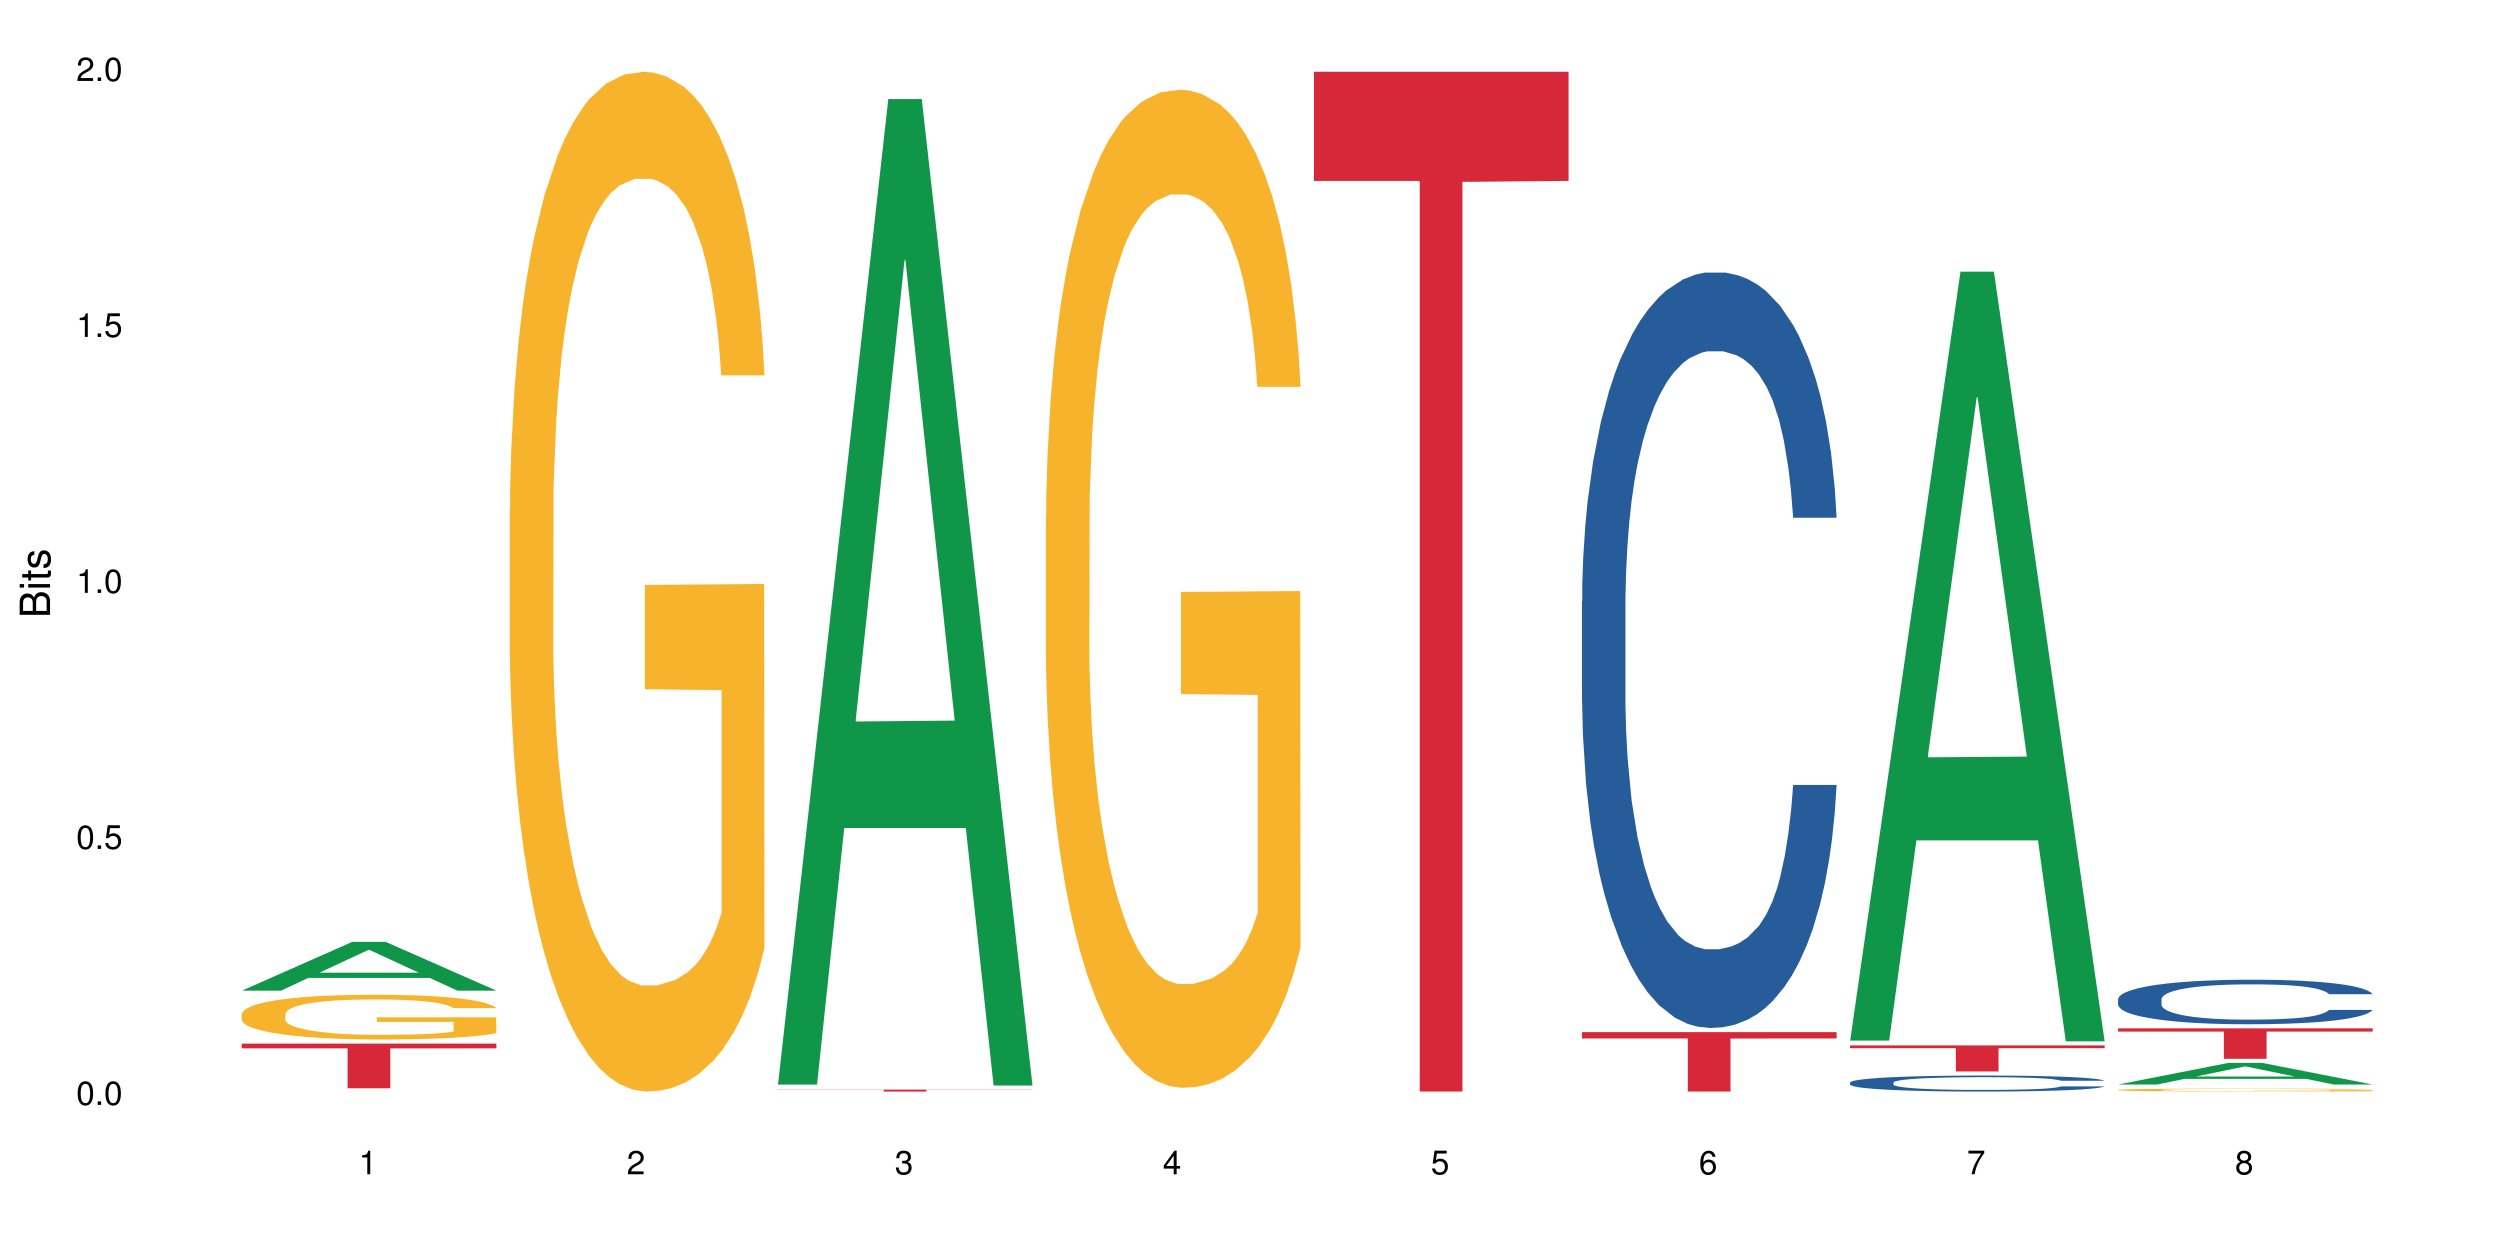 <?xml version="1.0" encoding="UTF-8"?>
<svg xmlns="http://www.w3.org/2000/svg" xmlns:xlink="http://www.w3.org/1999/xlink" width="720pt" height="360pt" viewBox="0 0 720 360" version="1.1">
<defs>
<g>
<symbol overflow="visible" id="glyph0-0">
<path style="stroke:none;" d=""/>
</symbol>
<symbol overflow="visible" id="glyph0-1">
<path style="stroke:none;" d="M 2.641 -6.797 C 2 -6.797 1.422 -6.531 1.078 -6.047 C 0.641 -5.453 0.406 -4.547 0.406 -3.297 C 0.406 -1 1.188 0.219 2.641 0.219 C 4.078 0.219 4.859 -1 4.859 -3.234 C 4.859 -4.562 4.656 -5.438 4.203 -6.047 C 3.844 -6.531 3.281 -6.797 2.641 -6.797 Z M 2.641 -6.047 C 3.547 -6.047 4 -5.125 4 -3.312 C 4 -1.375 3.562 -0.484 2.625 -0.484 C 1.734 -0.484 1.281 -1.422 1.281 -3.281 C 1.281 -5.141 1.734 -6.047 2.641 -6.047 Z M 2.641 -6.047 "/>
</symbol>
<symbol overflow="visible" id="glyph0-2">
<path style="stroke:none;" d="M 1.828 -1 L 0.828 -1 L 0.828 0 L 1.828 0 Z M 1.828 -1 "/>
</symbol>
<symbol overflow="visible" id="glyph0-3">
<path style="stroke:none;" d="M 4.562 -6.797 L 1.062 -6.797 L 0.547 -3.094 L 1.328 -3.094 C 1.719 -3.562 2.047 -3.734 2.578 -3.734 C 3.484 -3.734 4.062 -3.109 4.062 -2.094 C 4.062 -1.125 3.484 -0.531 2.578 -0.531 C 1.828 -0.531 1.375 -0.906 1.188 -1.672 L 0.328 -1.672 C 0.453 -1.109 0.547 -0.844 0.75 -0.594 C 1.125 -0.078 1.828 0.219 2.594 0.219 C 3.969 0.219 4.922 -0.781 4.922 -2.219 C 4.922 -3.562 4.031 -4.484 2.719 -4.484 C 2.25 -4.484 1.859 -4.359 1.469 -4.062 L 1.734 -5.969 L 4.562 -5.969 Z M 4.562 -6.797 "/>
</symbol>
<symbol overflow="visible" id="glyph0-4">
<path style="stroke:none;" d="M 2.484 -4.844 L 2.484 0 L 3.328 0 L 3.328 -6.797 L 2.766 -6.797 C 2.469 -5.75 2.281 -5.609 0.984 -5.453 L 0.984 -4.844 Z M 2.484 -4.844 "/>
</symbol>
<symbol overflow="visible" id="glyph0-5">
<path style="stroke:none;" d="M 4.859 -0.828 L 1.281 -0.828 C 1.359 -1.391 1.672 -1.75 2.5 -2.234 L 3.469 -2.75 C 4.406 -3.266 4.906 -3.969 4.906 -4.812 C 4.906 -5.375 4.672 -5.906 4.266 -6.266 C 3.859 -6.625 3.375 -6.797 2.719 -6.797 C 1.859 -6.797 1.219 -6.5 0.844 -5.922 C 0.609 -5.562 0.5 -5.125 0.484 -4.438 L 1.328 -4.438 C 1.359 -4.906 1.406 -5.188 1.531 -5.406 C 1.75 -5.812 2.188 -6.062 2.703 -6.062 C 3.469 -6.062 4.031 -5.516 4.031 -4.781 C 4.031 -4.25 3.719 -3.797 3.125 -3.438 L 2.234 -2.938 C 0.812 -2.141 0.406 -1.5 0.328 0 L 4.859 0 Z M 4.859 -0.828 "/>
</symbol>
<symbol overflow="visible" id="glyph0-6">
<path style="stroke:none;" d="M 2.125 -3.125 L 2.578 -3.125 C 3.516 -3.125 3.984 -2.703 3.984 -1.891 C 3.984 -1.031 3.469 -0.531 2.578 -0.531 C 1.656 -0.531 1.203 -0.984 1.156 -1.969 L 0.312 -1.969 C 0.344 -1.422 0.438 -1.078 0.609 -0.766 C 0.953 -0.109 1.625 0.219 2.547 0.219 C 3.953 0.219 4.859 -0.609 4.859 -1.906 C 4.859 -2.766 4.516 -3.25 3.703 -3.516 C 4.344 -3.766 4.656 -4.25 4.656 -4.938 C 4.656 -6.109 3.875 -6.797 2.578 -6.797 C 1.203 -6.797 0.484 -6.047 0.453 -4.609 L 1.297 -4.609 C 1.312 -5.016 1.344 -5.25 1.453 -5.453 C 1.641 -5.828 2.062 -6.062 2.594 -6.062 C 3.344 -6.062 3.797 -5.625 3.797 -4.906 C 3.797 -4.422 3.609 -4.141 3.25 -3.984 C 3.016 -3.891 2.719 -3.844 2.125 -3.844 Z M 2.125 -3.125 "/>
</symbol>
<symbol overflow="visible" id="glyph0-7">
<path style="stroke:none;" d="M 3.141 -1.625 L 3.141 0 L 3.984 0 L 3.984 -1.625 L 4.984 -1.625 L 4.984 -2.391 L 3.984 -2.391 L 3.984 -6.797 L 3.359 -6.797 L 0.266 -2.516 L 0.266 -1.625 Z M 3.141 -2.391 L 1 -2.391 L 3.141 -5.359 Z M 3.141 -2.391 "/>
</symbol>
<symbol overflow="visible" id="glyph0-8">
<path style="stroke:none;" d="M 4.781 -5.031 C 4.609 -6.141 3.891 -6.797 2.844 -6.797 C 2.094 -6.797 1.422 -6.438 1.031 -5.828 C 0.609 -5.172 0.406 -4.344 0.406 -3.094 C 0.406 -1.953 0.578 -1.234 0.984 -0.625 C 1.359 -0.078 1.953 0.219 2.703 0.219 C 3.984 0.219 4.922 -0.734 4.922 -2.078 C 4.922 -3.344 4.062 -4.234 2.844 -4.234 C 2.172 -4.234 1.641 -3.969 1.281 -3.469 C 1.281 -5.125 1.828 -6.047 2.797 -6.047 C 3.391 -6.047 3.797 -5.672 3.938 -5.031 Z M 2.734 -3.484 C 3.547 -3.484 4.062 -2.922 4.062 -2 C 4.062 -1.156 3.484 -0.531 2.703 -0.531 C 1.922 -0.531 1.328 -1.188 1.328 -2.047 C 1.328 -2.891 1.906 -3.484 2.734 -3.484 Z M 2.734 -3.484 "/>
</symbol>
<symbol overflow="visible" id="glyph0-9">
<path style="stroke:none;" d="M 4.984 -6.797 L 0.438 -6.797 L 0.438 -5.969 L 4.109 -5.969 C 2.5 -3.656 1.828 -2.234 1.328 0 L 2.219 0 C 2.594 -2.172 3.453 -4.047 4.984 -6.094 Z M 4.984 -6.797 "/>
</symbol>
<symbol overflow="visible" id="glyph0-10">
<path style="stroke:none;" d="M 3.75 -3.578 C 4.453 -4 4.688 -4.344 4.688 -4.984 C 4.688 -6.047 3.844 -6.797 2.641 -6.797 C 1.438 -6.797 0.594 -6.047 0.594 -4.984 C 0.594 -4.359 0.828 -4.016 1.516 -3.578 C 0.734 -3.203 0.359 -2.641 0.359 -1.891 C 0.359 -0.641 1.297 0.219 2.641 0.219 C 3.984 0.219 4.922 -0.641 4.922 -1.875 C 4.922 -2.641 4.531 -3.203 3.75 -3.578 Z M 2.641 -6.047 C 3.359 -6.047 3.812 -5.625 3.812 -4.969 C 3.812 -4.344 3.344 -3.922 2.641 -3.922 C 1.922 -3.922 1.453 -4.344 1.453 -4.984 C 1.453 -5.625 1.922 -6.047 2.641 -6.047 Z M 2.641 -3.203 C 3.484 -3.203 4.062 -2.672 4.062 -1.875 C 4.062 -1.062 3.484 -0.531 2.625 -0.531 C 1.797 -0.531 1.219 -1.078 1.219 -1.875 C 1.219 -2.672 1.797 -3.203 2.641 -3.203 Z M 2.641 -3.203 "/>
</symbol>
<symbol overflow="visible" id="glyph1-0">
<path style="stroke:none;" d=""/>
</symbol>
<symbol overflow="visible" id="glyph1-1">
<path style="stroke:none;" d="M 0 -0.953 L 0 -4.891 C 0 -5.719 -0.234 -6.344 -0.734 -6.797 C -1.188 -7.234 -1.812 -7.469 -2.5 -7.469 C -3.547 -7.469 -4.188 -7 -4.625 -5.875 C -4.984 -6.672 -5.641 -7.094 -6.531 -7.094 C -7.156 -7.094 -7.734 -6.859 -8.141 -6.391 C -8.562 -5.938 -8.75 -5.344 -8.75 -4.5 L -8.75 -0.953 Z M -4.984 -2.062 L -7.766 -2.062 L -7.766 -4.219 C -7.766 -4.844 -7.688 -5.203 -7.453 -5.5 C -7.219 -5.812 -6.859 -5.969 -6.375 -5.969 C -5.906 -5.969 -5.531 -5.812 -5.297 -5.5 C -5.062 -5.203 -4.984 -4.844 -4.984 -4.219 Z M -0.984 -2.062 L -4 -2.062 L -4 -4.781 C -4 -5.328 -3.859 -5.688 -3.578 -5.953 C -3.297 -6.219 -2.922 -6.359 -2.484 -6.359 C -2.062 -6.359 -1.688 -6.219 -1.406 -5.953 C -1.109 -5.688 -0.984 -5.328 -0.984 -4.781 Z M -0.984 -2.062 "/>
</symbol>
<symbol overflow="visible" id="glyph1-2">
<path style="stroke:none;" d="M -6.281 -1.797 L -6.281 -0.797 L 0 -0.797 L 0 -1.797 Z M -8.75 -1.797 L -8.75 -0.797 L -7.484 -0.797 L -7.484 -1.797 Z M -8.75 -1.797 "/>
</symbol>
<symbol overflow="visible" id="glyph1-3">
<path style="stroke:none;" d="M -6.281 -3.047 L -6.281 -2.016 L -8.016 -2.016 L -8.016 -1.016 L -6.281 -1.016 L -6.281 -0.172 L -5.469 -0.172 L -5.469 -1.016 L -0.719 -1.016 C -0.078 -1.016 0.281 -1.453 0.281 -2.234 C 0.281 -2.469 0.25 -2.719 0.188 -3.047 L -0.641 -3.047 C -0.609 -2.922 -0.594 -2.766 -0.594 -2.562 C -0.594 -2.141 -0.719 -2.016 -1.156 -2.016 L -5.469 -2.016 L -5.469 -3.047 Z M -6.281 -3.047 "/>
</symbol>
<symbol overflow="visible" id="glyph1-4">
<path style="stroke:none;" d="M -4.531 -5.25 C -5.766 -5.25 -6.469 -4.422 -6.469 -2.969 C -6.469 -1.516 -5.719 -0.562 -4.547 -0.562 C -3.562 -0.562 -3.094 -1.062 -2.734 -2.562 L -2.516 -3.484 C -2.344 -4.188 -2.094 -4.469 -1.625 -4.469 C -1.047 -4.469 -0.641 -3.875 -0.641 -3 C -0.641 -2.453 -0.797 -2 -1.062 -1.75 C -1.25 -1.594 -1.422 -1.531 -1.875 -1.469 L -1.875 -0.406 C -0.422 -0.453 0.281 -1.266 0.281 -2.922 C 0.281 -4.5 -0.5 -5.516 -1.719 -5.516 C -2.656 -5.516 -3.172 -4.984 -3.469 -3.734 L -3.703 -2.766 C -3.891 -1.953 -4.156 -1.609 -4.594 -1.609 C -5.172 -1.609 -5.547 -2.125 -5.547 -2.938 C -5.547 -3.75 -5.203 -4.172 -4.531 -4.203 Z M -4.531 -5.25 "/>
</symbol>
</g>
</defs>
<g id="surface13662">
<rect x="0" y="0" width="720" height="360" style="fill:rgb(100%,100%,100%);fill-opacity:1;stroke:none;"/>
<path style=" stroke:none;fill-rule:nonzero;fill:rgb(6.275%,58.824%,28.235%);fill-opacity:1;" d="M 69.629 285.309 L 69.707 285.297 L 101.441 271.262 L 111.078 271.262 L 142.965 285.32 L 131.762 285.32 L 123.77 281.652 L 88.746 281.652 L 80.91 285.309 L 69.629 285.309 L 92.117 280.133 L 120.559 280.121 L 106.375 273.559 L 106.219 273.547 L 106.062 273.586 L 92.039 280.121 L 92.117 280.133 Z M 69.629 285.309 "/>
<path style=" stroke:none;fill-rule:nonzero;fill:rgb(96.863%,70.196%,16.863%);fill-opacity:1;" d="M 69.629 292.012 L 69.719 292 L 69.719 291.766 L 70.078 291.238 L 70.973 290.508 L 72.133 289.91 L 73.387 289.441 L 74.191 289.191 L 75.531 288.84 L 76.695 288.582 L 79.645 288.055 L 83.402 287.559 L 85.461 287.348 L 87.785 287.148 L 91.094 286.926 L 92.613 286.844 L 97.266 286.656 L 102.543 286.535 L 108.355 286.5 L 111.039 286.512 L 114.703 286.559 L 119.711 286.691 L 122.574 286.809 L 124.809 286.926 L 127.137 287.078 L 129.996 287.312 L 132.68 287.594 L 134.828 287.875 L 136.973 288.23 L 138.762 288.605 L 140.281 289.016 L 141.625 289.512 L 142.43 289.922 L 142.965 290.332 L 130.535 290.332 L 129.82 289.922 L 129.016 289.605 L 127.672 289.215 L 126.332 288.934 L 124.988 288.711 L 122.484 288.406 L 120.34 288.219 L 117.656 288.055 L 115.062 287.945 L 112.109 287.875 L 110.32 287.852 L 105.582 287.852 L 101.289 287.934 L 98.785 288.031 L 96.996 288.125 L 94.492 288.301 L 92.973 288.441 L 92.078 288.535 L 89.395 288.898 L 87.605 289.227 L 86.621 289.453 L 85.371 289.805 L 84.477 290.121 L 83.492 290.59 L 82.953 290.945 L 82.238 291.742 L 82.148 293.859 L 82.418 294.305 L 82.953 294.785 L 83.672 295.211 L 84.742 295.656 L 85.816 295.996 L 87.695 296.457 L 89.305 296.762 L 90.559 296.961 L 92.973 297.277 L 93.957 297.383 L 96.281 297.594 L 98.695 297.762 L 101.648 297.902 L 103.883 297.973 L 107.461 298.031 L 112.02 298.031 L 117.387 297.961 L 120.785 297.867 L 123.109 297.773 L 124.633 297.691 L 126.508 297.559 L 127.852 297.441 L 129.102 297.312 L 130.625 297.113 L 130.625 294.305 L 108.535 294.293 L 108.535 292.977 L 142.875 292.965 L 142.965 297.559 L 141.086 297.879 L 138.762 298.184 L 136.527 298.418 L 134.199 298.617 L 130.891 298.84 L 128.207 298.98 L 124.094 299.148 L 120.34 299.254 L 116.402 299.324 L 112.914 299.359 L 108.801 299.371 L 105.137 299.348 L 101.199 299.277 L 98.07 299.184 L 95.207 299.066 L 92.344 298.91 L 88.77 298.664 L 86.441 298.465 L 84.027 298.219 L 81.613 297.926 L 79.469 297.605 L 78.035 297.359 L 76.605 297.078 L 75.086 296.727 L 73.652 296.328 L 72.582 295.961 L 71.598 295.551 L 70.883 295.164 L 70.164 294.633 L 69.809 294.211 L 69.629 293.848 Z M 69.629 292.012 "/>
<path style=" stroke:none;fill-rule:nonzero;fill:rgb(83.922%,15.686%,22.353%);fill-opacity:1;" d="M 69.629 300.551 L 142.965 300.551 L 142.965 301.926 L 112.402 301.938 L 112.402 313.418 L 100.105 313.418 L 100.105 301.953 L 99.926 301.926 L 69.629 301.926 Z M 69.629 300.551 "/>
<path style=" stroke:none;fill-rule:nonzero;fill:rgb(96.863%,70.196%,16.863%);fill-opacity:1;" d="M 146.824 146.461 L 146.914 146.191 L 146.914 140.828 L 147.273 128.758 L 148.168 112.129 L 149.328 98.449 L 150.582 87.719 L 151.387 82.086 L 152.727 74.039 L 153.891 68.141 L 156.844 56.07 L 160.598 44.805 L 162.656 39.977 L 164.98 35.414 L 168.289 30.32 L 169.809 28.441 L 174.461 24.148 L 179.738 21.469 L 185.551 20.664 L 188.234 20.93 L 191.898 22.004 L 196.91 24.953 L 199.77 27.637 L 202.008 30.32 L 204.332 33.805 L 207.195 39.172 L 209.875 45.609 L 212.023 52.047 L 214.168 60.094 L 215.957 68.676 L 217.477 78.062 L 218.82 89.328 L 219.625 98.715 L 220.16 108.105 L 207.73 108.105 L 207.016 98.715 L 206.211 91.477 L 204.867 82.625 L 203.527 76.188 L 202.184 71.09 L 199.68 64.117 L 197.535 59.824 L 194.852 56.07 L 192.258 53.656 L 189.305 52.047 L 187.52 51.508 L 182.777 51.508 L 178.484 53.387 L 175.98 55.531 L 174.191 57.68 L 171.688 61.703 L 170.168 64.922 L 169.273 67.066 L 166.59 75.383 L 164.801 82.891 L 163.816 87.988 L 162.566 96.035 L 161.672 103.277 L 160.688 114.004 L 160.152 122.051 L 159.434 140.293 L 159.348 188.574 L 159.613 198.766 L 160.152 209.762 L 160.867 219.418 L 161.941 229.609 L 163.012 237.391 L 164.891 247.852 L 166.5 254.824 L 167.754 259.383 L 170.168 266.625 L 171.152 269.039 L 173.477 273.867 L 175.891 277.625 L 178.844 280.844 L 181.078 282.453 L 184.656 283.793 L 189.219 283.793 L 194.582 282.184 L 197.98 280.039 L 200.309 277.891 L 201.828 276.016 L 203.707 273.062 L 205.047 270.383 L 206.301 267.43 L 207.82 262.871 L 207.82 198.766 L 185.73 198.496 L 185.73 168.457 L 220.07 168.188 L 220.16 273.062 L 218.285 280.305 L 215.957 287.281 L 213.723 292.645 L 211.398 297.203 L 208.086 302.301 L 205.406 305.52 L 201.289 309.273 L 197.535 311.688 L 193.598 313.297 L 190.113 314.102 L 185.996 314.371 L 182.332 313.836 L 178.395 312.227 L 175.266 310.078 L 172.402 307.398 L 169.543 303.91 L 165.965 298.277 L 163.641 293.719 L 161.223 288.086 L 158.809 281.379 L 156.664 274.137 L 155.23 268.504 L 153.801 262.066 L 152.281 254.02 L 150.852 244.898 L 149.777 236.586 L 148.793 227.195 L 148.078 218.344 L 147.363 206.277 L 147.004 196.621 L 146.824 188.305 Z M 146.824 146.461 "/>
<path style=" stroke:none;fill-rule:nonzero;fill:rgb(6.275%,58.824%,28.235%);fill-opacity:1;" d="M 224.02 312.363 L 224.098 312.098 L 255.832 28.531 L 265.469 28.531 L 297.355 312.633 L 286.152 312.633 L 278.16 238.473 L 243.141 238.473 L 235.305 312.363 L 224.02 312.363 L 246.508 207.793 L 274.949 207.527 L 260.77 74.945 L 260.609 74.68 L 260.453 75.48 L 246.43 207.527 L 246.508 207.793 Z M 224.02 312.363 "/>
<path style=" stroke:none;fill-rule:nonzero;fill:rgb(83.922%,15.686%,22.353%);fill-opacity:1;" d="M 224.02 313.812 L 297.355 313.812 L 297.355 313.871 L 266.793 313.871 L 266.793 314.371 L 254.496 314.371 L 254.496 313.871 L 224.02 313.871 Z M 224.02 313.812 "/>
<path style=" stroke:none;fill-rule:nonzero;fill:rgb(96.863%,70.196%,16.863%);fill-opacity:1;" d="M 301.219 148.957 L 301.305 148.695 L 301.305 143.445 L 301.664 131.629 L 302.559 115.352 L 303.723 101.965 L 304.973 91.461 L 305.777 85.949 L 307.121 78.074 L 308.281 72.297 L 311.234 60.484 L 314.988 49.457 L 317.047 44.73 L 319.371 40.266 L 322.68 35.277 L 324.203 33.441 L 328.852 29.242 L 334.129 26.613 L 339.941 25.828 L 342.625 26.09 L 346.293 27.141 L 351.301 30.027 L 354.164 32.652 L 356.398 35.277 L 358.723 38.691 L 361.586 43.941 L 364.27 50.242 L 366.414 56.543 L 368.562 64.422 L 370.352 72.82 L 371.871 82.012 L 373.211 93.035 L 374.016 102.227 L 374.555 111.414 L 362.121 111.414 L 361.406 102.227 L 360.602 95.137 L 359.262 86.473 L 357.918 80.172 L 356.578 75.184 L 354.074 68.359 L 351.926 64.156 L 349.242 60.484 L 346.648 58.121 L 343.699 56.543 L 341.91 56.02 L 337.168 56.02 L 332.875 57.855 L 330.371 59.957 L 328.586 62.059 L 326.078 65.996 L 324.559 69.145 L 323.664 71.246 L 320.98 79.387 L 319.195 86.734 L 318.211 91.723 L 316.957 99.602 L 316.062 106.688 L 315.078 117.191 L 314.543 125.066 L 313.828 142.918 L 313.738 190.176 L 314.008 200.152 L 314.543 210.918 L 315.258 220.367 L 316.332 230.344 L 317.406 237.957 L 319.281 248.195 L 320.895 255.023 L 322.145 259.484 L 324.559 266.574 L 325.543 268.938 L 327.867 273.664 L 330.285 277.34 L 333.234 280.488 L 335.469 282.062 L 339.047 283.375 L 343.609 283.375 L 348.977 281.801 L 352.375 279.699 L 354.699 277.602 L 356.219 275.762 L 358.098 272.875 L 359.438 270.25 L 360.691 267.363 L 362.211 262.898 L 362.211 200.152 L 340.121 199.891 L 340.121 170.484 L 374.465 170.223 L 374.555 272.875 L 372.676 279.965 L 370.352 286.789 L 368.113 292.039 L 365.789 296.504 L 362.48 301.492 L 359.797 304.641 L 355.684 308.316 L 351.926 310.68 L 347.992 312.254 L 344.504 313.043 L 340.391 313.305 L 336.723 312.781 L 332.789 311.207 L 329.656 309.105 L 326.797 306.48 L 323.934 303.066 L 320.355 297.555 L 318.031 293.09 L 315.617 287.578 L 313.203 281.012 L 311.055 273.926 L 309.625 268.41 L 308.191 262.109 L 306.672 254.234 L 305.242 245.309 L 304.168 237.168 L 303.184 227.98 L 302.469 219.316 L 301.754 207.504 L 301.395 198.051 L 301.219 189.914 Z M 301.219 148.957 "/>
<path style=" stroke:none;fill-rule:nonzero;fill:rgb(83.922%,15.686%,22.353%);fill-opacity:1;" d="M 378.414 20.664 L 451.75 20.664 L 451.75 52.102 L 421.184 52.379 L 421.184 314.371 L 408.887 314.371 L 408.887 52.652 L 408.711 52.102 L 378.414 52.102 Z M 378.414 20.664 "/>
<path style=" stroke:none;fill-rule:nonzero;fill:rgb(14.51%,36.078%,60%);fill-opacity:1;" d="M 455.609 173.168 L 455.699 172.969 L 455.699 168.195 L 455.965 160.637 L 456.594 151.094 L 457.219 144.531 L 458.828 132.797 L 461.066 121.461 L 463.391 112.711 L 465.09 107.539 L 466.609 103.562 L 470.098 96.207 L 472.332 92.426 L 474.746 89.047 L 477.699 85.664 L 479.848 83.676 L 484.676 80.496 L 488.254 79.102 L 491.023 78.508 L 497.016 78.508 L 500.594 79.301 L 503.188 80.297 L 506.051 81.887 L 508.465 83.676 L 512.668 88.051 L 516.426 93.621 L 518.125 96.801 L 520.805 102.965 L 522.863 108.934 L 524.293 114.102 L 525.906 121.461 L 527.336 130.41 L 528.41 140.551 L 528.945 149.105 L 516.426 149.105 L 515.797 141.148 L 515.082 134.984 L 513.742 126.832 L 512.398 121.062 L 510.523 115.297 L 508.824 111.52 L 506.496 107.738 L 504.441 105.352 L 502.293 103.562 L 500.238 102.371 L 496.301 101.176 L 491.742 101.176 L 490.043 101.574 L 486.555 103.164 L 484.676 104.559 L 481.992 107.344 L 480.113 109.926 L 477.879 113.906 L 476.359 117.285 L 474.48 122.457 L 473.137 127.031 L 471.617 133.594 L 470.723 138.562 L 469.918 144.133 L 469.203 150.695 L 468.668 157.656 L 468.309 165.012 L 468.129 172.172 L 468.129 202.996 L 468.309 210.156 L 468.758 218.508 L 469.918 230.641 L 471.617 241.18 L 473.586 249.531 L 475.465 255.496 L 476.535 258.281 L 477.969 261.465 L 480.203 265.441 L 483.422 269.418 L 485.301 271.008 L 488.164 272.602 L 491.113 273.395 L 495.051 273.395 L 498.539 272.602 L 500.863 271.605 L 503.277 270.016 L 506.586 266.633 L 508.645 263.453 L 510.434 259.672 L 511.773 255.895 L 512.668 252.715 L 514.008 246.547 L 515.082 239.785 L 515.887 232.828 L 516.426 226.066 L 528.945 226.066 L 528.41 234.02 L 527.605 241.777 L 526.797 247.543 L 525.547 254.504 L 524.117 260.668 L 522.059 267.629 L 520.359 272.203 L 518.125 277.172 L 516.066 280.953 L 513.832 284.332 L 510.523 288.309 L 508.375 290.301 L 506.051 292.09 L 503.277 293.68 L 499.789 295.07 L 496.035 295.867 L 492.547 296.066 L 488.789 295.668 L 486.016 294.871 L 482.352 293.082 L 477.789 289.504 L 474.48 285.727 L 471.887 281.945 L 469.648 277.969 L 467.145 272.602 L 463.926 263.852 L 461.957 257.09 L 460.617 251.52 L 459.098 243.766 L 458.023 236.805 L 456.773 225.668 L 455.879 211.547 L 455.609 200.609 Z M 455.609 173.168 "/>
<path style=" stroke:none;fill-rule:nonzero;fill:rgb(83.922%,15.686%,22.353%);fill-opacity:1;" d="M 455.609 297.246 L 528.945 297.246 L 528.945 299.078 L 498.383 299.094 L 498.383 314.371 L 486.086 314.371 L 486.086 299.109 L 485.906 299.078 L 455.609 299.078 Z M 455.609 297.246 "/>
<path style=" stroke:none;fill-rule:nonzero;fill:rgb(6.275%,58.824%,28.235%);fill-opacity:1;" d="M 532.805 299.691 L 532.883 299.484 L 564.617 78.242 L 574.254 78.242 L 606.141 299.902 L 594.938 299.902 L 586.945 242.039 L 551.922 242.039 L 544.086 299.691 L 532.805 299.691 L 555.293 218.105 L 583.734 217.898 L 569.551 114.457 L 569.395 114.246 L 569.238 114.871 L 555.215 217.898 L 555.293 218.105 Z M 532.805 299.691 "/>
<path style=" stroke:none;fill-rule:nonzero;fill:rgb(14.51%,36.078%,60%);fill-opacity:1;" d="M 532.805 311.766 L 532.895 311.762 L 532.895 311.66 L 533.164 311.5 L 533.789 311.301 L 534.414 311.16 L 536.023 310.914 L 538.262 310.672 L 540.586 310.488 L 542.285 310.379 L 543.805 310.293 L 547.293 310.137 L 549.527 310.059 L 551.945 309.984 L 554.895 309.914 L 557.043 309.871 L 561.871 309.805 L 565.449 309.773 L 568.223 309.762 L 574.215 309.762 L 577.789 309.777 L 580.383 309.801 L 583.246 309.832 L 585.66 309.871 L 589.863 309.965 L 593.621 310.082 L 595.32 310.148 L 598.004 310.281 L 600.059 310.406 L 601.492 310.516 L 603.102 310.672 L 604.531 310.863 L 605.605 311.078 L 606.141 311.258 L 593.621 311.258 L 592.996 311.09 L 592.277 310.957 L 590.938 310.785 L 589.598 310.664 L 587.719 310.543 L 586.02 310.461 L 583.691 310.383 L 581.637 310.332 L 579.488 310.293 L 577.434 310.27 L 573.496 310.242 L 568.938 310.242 L 567.238 310.25 L 563.75 310.285 L 561.871 310.312 L 559.188 310.371 L 557.309 310.43 L 555.074 310.512 L 553.555 310.582 L 551.676 310.691 L 550.336 310.789 L 548.812 310.93 L 547.918 311.035 L 547.113 311.152 L 546.398 311.293 L 545.863 311.438 L 545.504 311.594 L 545.324 311.746 L 545.324 312.398 L 545.504 312.551 L 545.953 312.727 L 547.113 312.984 L 548.812 313.207 L 550.781 313.387 L 552.66 313.512 L 553.734 313.57 L 555.164 313.637 L 557.398 313.723 L 560.617 313.805 L 562.496 313.84 L 565.359 313.875 L 568.309 313.891 L 572.246 313.891 L 575.734 313.875 L 578.059 313.852 L 580.473 313.82 L 583.781 313.746 L 585.84 313.68 L 587.629 313.602 L 588.969 313.52 L 589.863 313.453 L 591.207 313.32 L 592.277 313.18 L 593.082 313.031 L 593.621 312.887 L 606.141 312.887 L 605.605 313.055 L 604.801 313.219 L 603.996 313.344 L 602.742 313.492 L 601.312 313.621 L 599.254 313.77 L 597.555 313.863 L 595.32 313.969 L 593.262 314.051 L 591.027 314.121 L 587.719 314.207 L 585.57 314.25 L 583.246 314.285 L 580.473 314.32 L 576.984 314.348 L 573.23 314.367 L 569.742 314.371 L 565.984 314.363 L 563.211 314.344 L 559.547 314.309 L 554.984 314.23 L 551.676 314.152 L 549.082 314.07 L 546.848 313.988 L 544.344 313.875 L 541.121 313.688 L 539.156 313.547 L 537.812 313.426 L 536.293 313.262 L 535.219 313.117 L 533.969 312.879 L 533.074 312.582 L 532.805 312.348 Z M 532.805 311.766 "/>
<path style=" stroke:none;fill-rule:nonzero;fill:rgb(83.922%,15.686%,22.353%);fill-opacity:1;" d="M 532.805 301.082 L 606.141 301.082 L 606.141 301.883 L 575.578 301.891 L 575.578 308.582 L 563.281 308.582 L 563.281 301.898 L 563.102 301.883 L 532.805 301.883 Z M 532.805 301.082 "/>
<path style=" stroke:none;fill-rule:nonzero;fill:rgb(6.275%,58.824%,28.235%);fill-opacity:1;" d="M 610 312.34 L 610.078 312.336 L 641.812 306.109 L 651.449 306.109 L 683.336 312.348 L 672.133 312.348 L 664.141 310.719 L 629.117 310.719 L 621.285 312.34 L 610 312.34 L 632.488 310.047 L 660.93 310.039 L 646.746 307.129 L 646.59 307.121 L 646.434 307.141 L 632.41 310.039 L 632.488 310.047 Z M 610 312.34 "/>
<path style=" stroke:none;fill-rule:nonzero;fill:rgb(14.51%,36.078%,60%);fill-opacity:1;" d="M 610 287.746 L 610.09 287.734 L 610.09 287.453 L 610.359 287.008 L 610.984 286.445 L 611.609 286.059 L 613.219 285.367 L 615.457 284.699 L 617.781 284.184 L 619.48 283.879 L 621 283.645 L 624.488 283.211 L 626.727 282.988 L 629.141 282.789 L 632.09 282.59 L 634.238 282.473 L 639.066 282.285 L 642.645 282.203 L 645.418 282.168 L 651.41 282.168 L 654.988 282.215 L 657.578 282.273 L 660.441 282.367 L 662.855 282.473 L 667.059 282.73 L 670.816 283.059 L 672.516 283.246 L 675.199 283.609 L 677.254 283.961 L 678.688 284.266 L 680.297 284.699 L 681.727 285.227 L 682.801 285.824 L 683.336 286.328 L 670.816 286.328 L 670.191 285.859 L 669.477 285.496 L 668.133 285.016 L 666.793 284.676 L 664.914 284.336 L 663.215 284.113 L 660.891 283.891 L 658.832 283.75 L 656.688 283.645 L 654.629 283.574 L 650.695 283.504 L 646.133 283.504 L 644.434 283.527 L 640.945 283.621 L 639.066 283.703 L 636.383 283.867 L 634.508 284.02 L 632.27 284.254 L 630.75 284.453 L 628.871 284.758 L 627.531 285.027 L 626.008 285.414 L 625.117 285.707 L 624.309 286.035 L 623.594 286.422 L 623.059 286.832 L 622.699 287.266 L 622.523 287.688 L 622.523 289.5 L 622.699 289.922 L 623.148 290.414 L 624.309 291.129 L 626.008 291.75 L 627.977 292.242 L 629.855 292.594 L 630.93 292.758 L 632.359 292.945 L 634.594 293.18 L 637.816 293.414 L 639.691 293.508 L 642.555 293.602 L 645.508 293.648 L 649.441 293.648 L 652.93 293.602 L 655.254 293.543 L 657.668 293.449 L 660.977 293.25 L 663.035 293.062 L 664.824 292.84 L 666.164 292.617 L 667.059 292.43 L 668.402 292.066 L 669.477 291.668 L 670.281 291.258 L 670.816 290.859 L 683.336 290.859 L 682.801 291.328 L 681.996 291.785 L 681.191 292.125 L 679.938 292.535 L 678.508 292.898 L 676.449 293.309 L 674.75 293.578 L 672.516 293.871 L 670.457 294.094 L 668.223 294.293 L 664.914 294.527 L 662.766 294.645 L 660.441 294.75 L 657.668 294.844 L 654.18 294.926 L 650.426 294.973 L 646.938 294.984 L 643.18 294.961 L 640.41 294.914 L 636.742 294.809 L 632.18 294.598 L 628.871 294.375 L 626.277 294.152 L 624.043 293.918 L 621.539 293.602 L 618.316 293.086 L 616.352 292.688 L 615.008 292.359 L 613.488 291.902 L 612.414 291.492 L 611.164 290.836 L 610.27 290.004 L 610 289.359 Z M 610 287.746 "/>
<path style=" stroke:none;fill-rule:nonzero;fill:rgb(96.863%,70.196%,16.863%);fill-opacity:1;" d="M 610 313.887 L 610.09 313.887 L 610.09 313.871 L 610.449 313.836 L 611.344 313.789 L 612.504 313.75 L 613.758 313.719 L 614.562 313.703 L 615.902 313.68 L 617.066 313.664 L 620.016 313.629 L 623.773 313.598 L 625.832 313.582 L 628.156 313.57 L 631.465 313.555 L 632.984 313.551 L 637.637 313.539 L 642.914 313.531 L 648.727 313.527 L 651.41 313.527 L 655.074 313.531 L 660.086 313.539 L 662.945 313.547 L 665.184 313.555 L 667.508 313.566 L 670.367 313.582 L 673.051 313.598 L 675.199 313.617 L 677.344 313.641 L 679.133 313.664 L 680.652 313.691 L 681.996 313.723 L 682.801 313.75 L 683.336 313.777 L 670.906 313.777 L 670.191 313.75 L 669.387 313.73 L 668.043 313.707 L 666.703 313.688 L 665.359 313.672 L 662.855 313.652 L 660.711 313.641 L 658.027 313.629 L 655.434 313.621 L 652.48 313.617 L 645.953 313.617 L 641.66 313.621 L 639.156 313.629 L 637.367 313.633 L 634.863 313.645 L 633.344 313.652 L 629.766 313.684 L 627.977 313.707 L 626.992 313.719 L 625.742 313.742 L 624.848 313.766 L 623.863 313.797 L 623.328 313.816 L 622.609 313.871 L 622.523 314.008 L 622.789 314.039 L 623.328 314.07 L 624.043 314.098 L 625.117 314.129 L 626.188 314.148 L 628.066 314.18 L 629.676 314.199 L 630.93 314.211 L 633.344 314.234 L 634.328 314.242 L 636.652 314.254 L 639.066 314.266 L 642.02 314.273 L 644.254 314.277 L 647.832 314.281 L 652.395 314.281 L 657.758 314.277 L 661.156 314.273 L 663.484 314.266 L 665.004 314.262 L 666.883 314.254 L 668.223 314.246 L 669.477 314.234 L 670.996 314.223 L 670.996 314.039 L 648.906 314.039 L 648.906 313.953 L 683.246 313.949 L 683.336 314.254 L 681.457 314.273 L 679.133 314.293 L 676.898 314.309 L 674.574 314.32 L 671.262 314.336 L 668.582 314.344 L 664.465 314.355 L 660.711 314.363 L 656.773 314.367 L 653.285 314.371 L 649.172 314.371 L 645.508 314.367 L 641.57 314.363 L 638.441 314.359 L 635.578 314.352 L 632.719 314.34 L 629.141 314.324 L 626.816 314.312 L 624.398 314.297 L 621.984 314.277 L 619.84 314.254 L 618.406 314.238 L 616.977 314.219 L 615.457 314.199 L 614.027 314.172 L 612.953 314.148 L 611.969 314.121 L 611.254 314.094 L 610.539 314.059 L 610.18 314.031 L 610 314.008 Z M 610 313.887 "/>
<path style=" stroke:none;fill-rule:nonzero;fill:rgb(83.922%,15.686%,22.353%);fill-opacity:1;" d="M 610 296.164 L 683.336 296.164 L 683.336 297.102 L 652.773 297.109 L 652.773 304.93 L 640.477 304.93 L 640.477 297.117 L 640.297 297.102 L 610 297.102 Z M 610 296.164 "/>
<g style="fill:rgb(0%,0%,0%);fill-opacity:1;">
  <use xlink:href="#glyph0-1" x="21.957" y="318.198"/>
  <use xlink:href="#glyph0-2" x="27.291" y="318.198"/>
  <use xlink:href="#glyph0-1" x="29.958" y="318.198"/>
</g>
<g style="fill:rgb(0%,0%,0%);fill-opacity:1;">
  <use xlink:href="#glyph0-1" x="21.957" y="244.476"/>
  <use xlink:href="#glyph0-2" x="27.291" y="244.476"/>
  <use xlink:href="#glyph0-3" x="29.958" y="244.476"/>
</g>
<g style="fill:rgb(0%,0%,0%);fill-opacity:1;">
  <use xlink:href="#glyph0-4" x="21.957" y="170.753"/>
  <use xlink:href="#glyph0-2" x="27.291" y="170.753"/>
  <use xlink:href="#glyph0-1" x="29.958" y="170.753"/>
</g>
<g style="fill:rgb(0%,0%,0%);fill-opacity:1;">
  <use xlink:href="#glyph0-4" x="21.957" y="97.034"/>
  <use xlink:href="#glyph0-2" x="27.291" y="97.034"/>
  <use xlink:href="#glyph0-3" x="29.958" y="97.034"/>
</g>
<g style="fill:rgb(0%,0%,0%);fill-opacity:1;">
  <use xlink:href="#glyph0-5" x="21.957" y="23.312"/>
  <use xlink:href="#glyph0-2" x="27.291" y="23.312"/>
  <use xlink:href="#glyph0-1" x="29.958" y="23.312"/>
</g>
<g style="fill:rgb(0%,0%,0%);fill-opacity:1;">
  <use xlink:href="#glyph0-4" x="103.297" y="338.19"/>
</g>
<g style="fill:rgb(0%,0%,0%);fill-opacity:1;">
  <use xlink:href="#glyph0-5" x="180.492" y="338.19"/>
</g>
<g style="fill:rgb(0%,0%,0%);fill-opacity:1;">
  <use xlink:href="#glyph0-6" x="257.688" y="338.19"/>
</g>
<g style="fill:rgb(0%,0%,0%);fill-opacity:1;">
  <use xlink:href="#glyph0-7" x="334.887" y="338.19"/>
</g>
<g style="fill:rgb(0%,0%,0%);fill-opacity:1;">
  <use xlink:href="#glyph0-3" x="412.082" y="338.19"/>
</g>
<g style="fill:rgb(0%,0%,0%);fill-opacity:1;">
  <use xlink:href="#glyph0-8" x="489.277" y="338.19"/>
</g>
<g style="fill:rgb(0%,0%,0%);fill-opacity:1;">
  <use xlink:href="#glyph0-9" x="566.473" y="338.19"/>
</g>
<g style="fill:rgb(0%,0%,0%);fill-opacity:1;">
  <use xlink:href="#glyph0-10" x="643.668" y="338.19"/>
</g>
<g style="fill:rgb(0%,0%,0%);fill-opacity:1;">
  <use xlink:href="#glyph1-1" x="14.412" y="178.016"/>
  <use xlink:href="#glyph1-2" x="14.412" y="170.012"/>
  <use xlink:href="#glyph1-3" x="14.412" y="167.348"/>
  <use xlink:href="#glyph1-4" x="14.412" y="164.012"/>
</g>
</g>
</svg>
